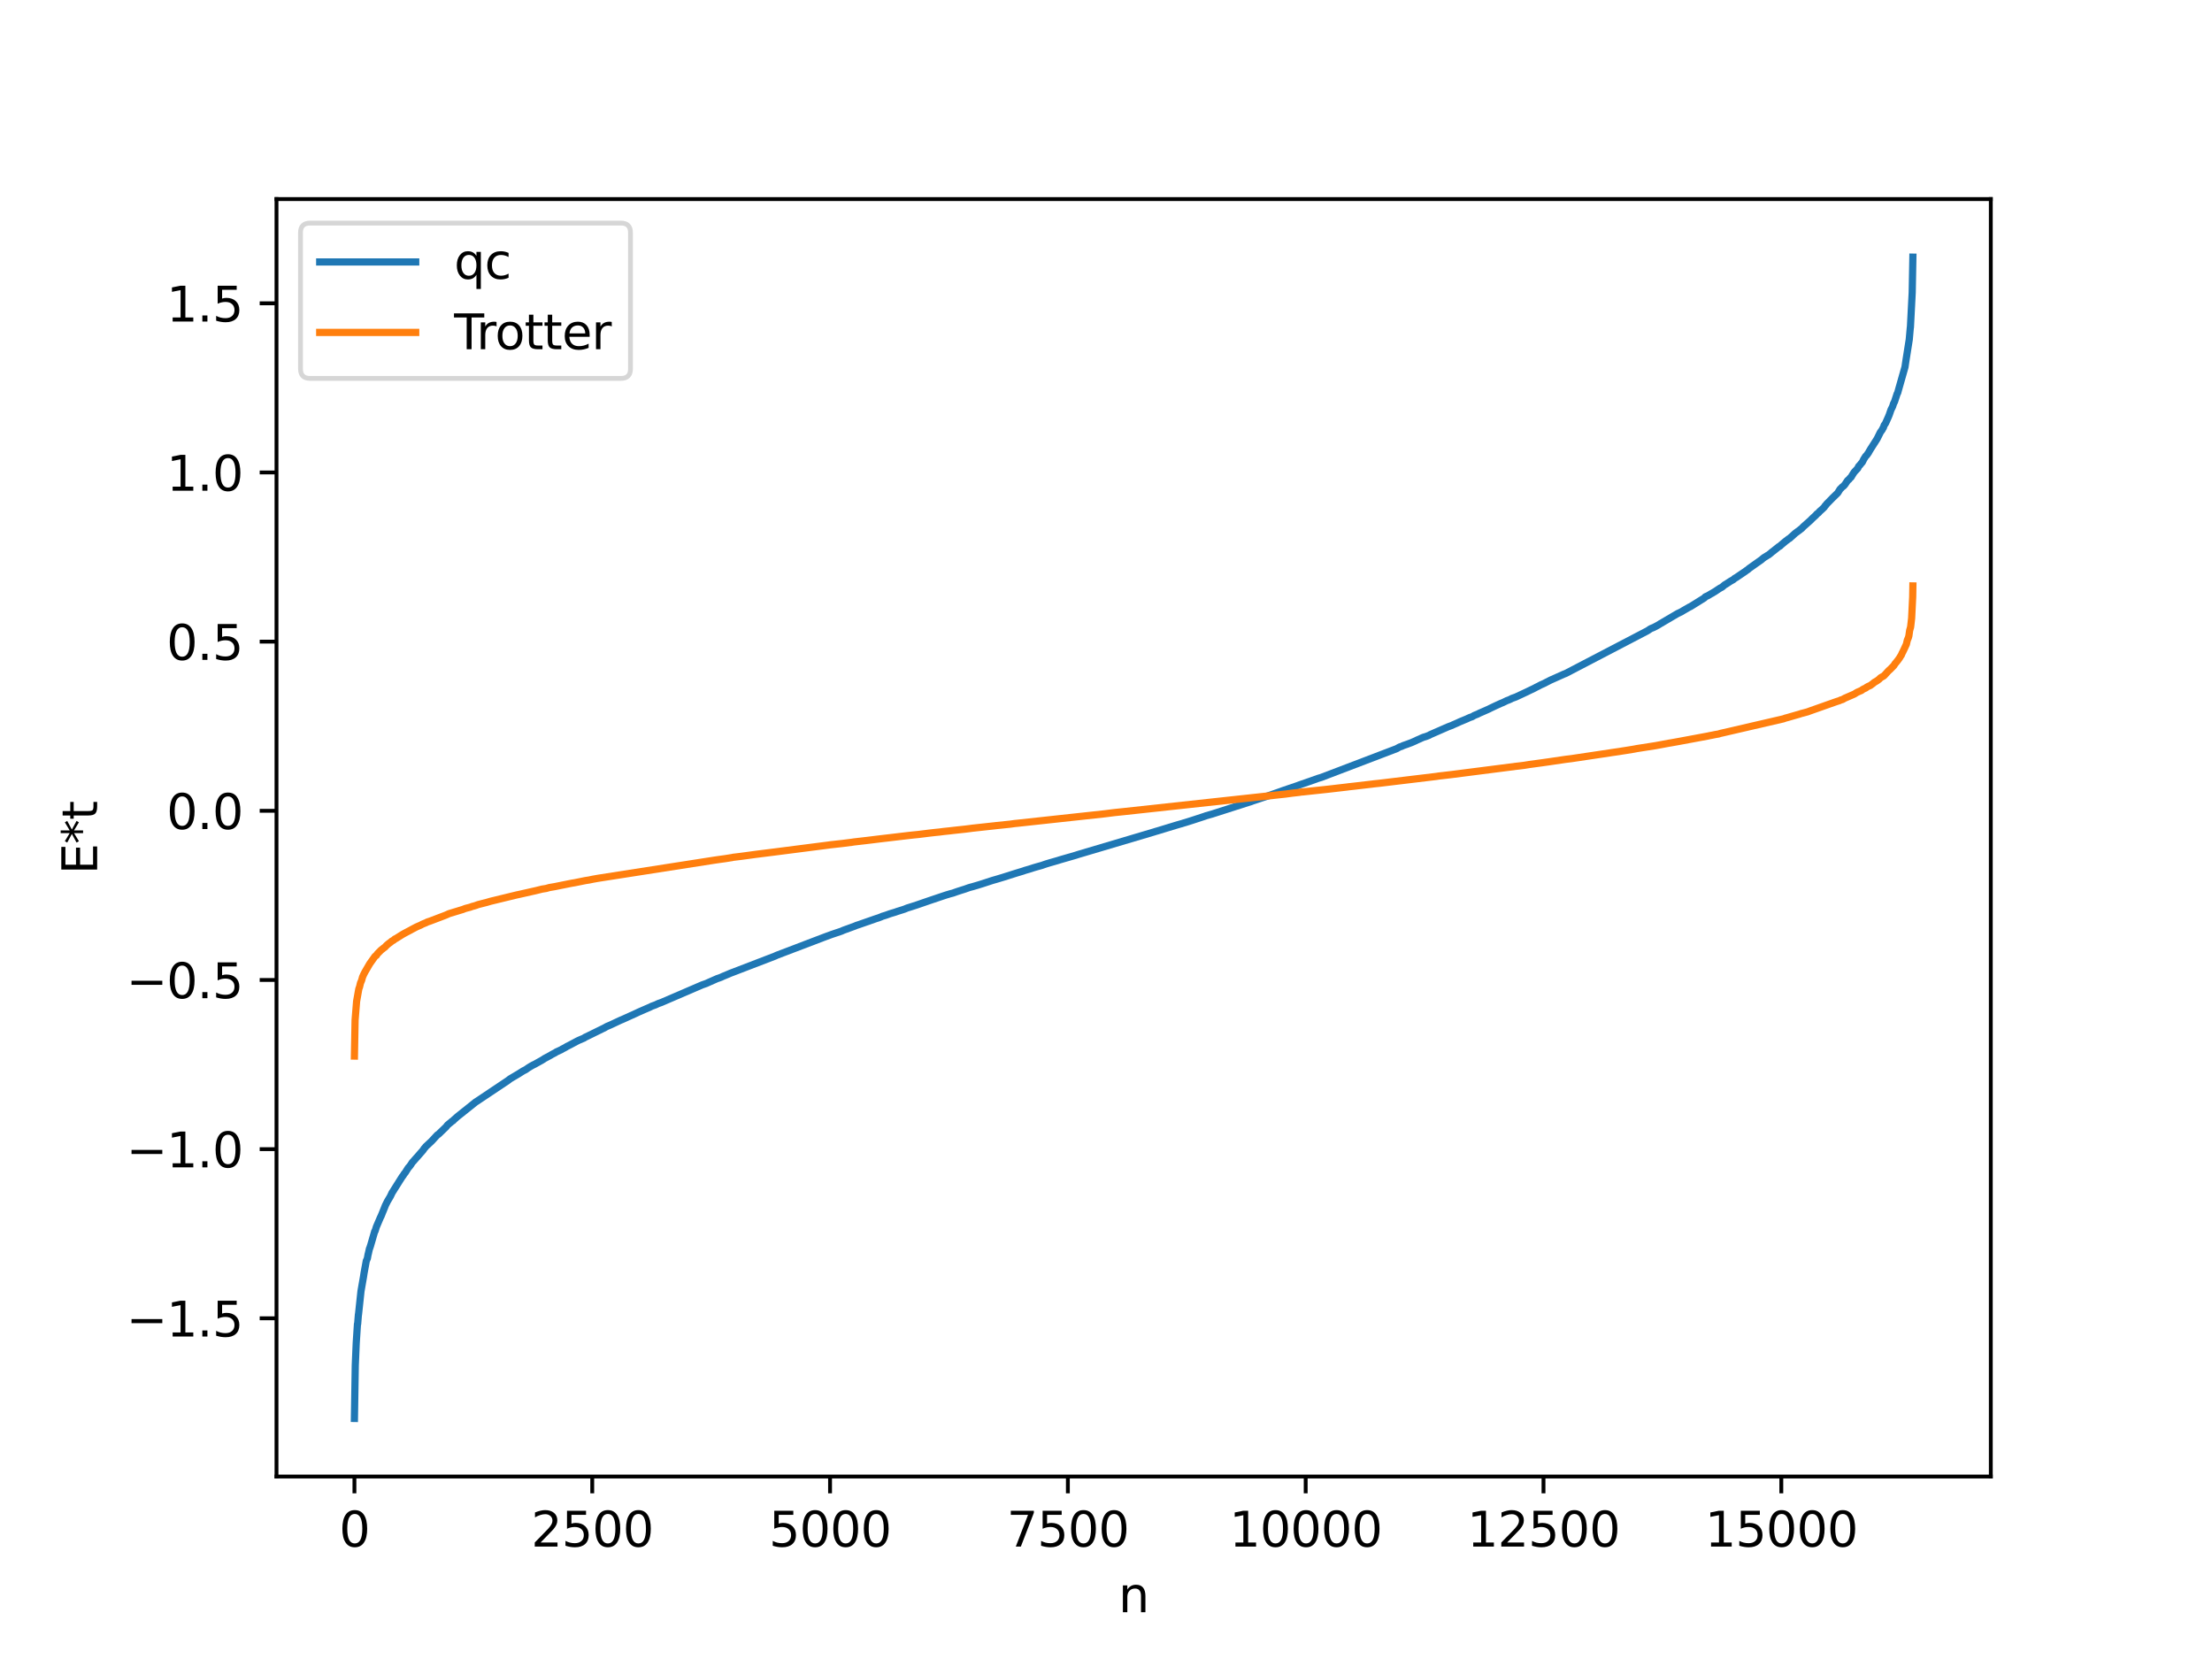 <?xml version="1.0" encoding="utf-8" standalone="no"?>
<!DOCTYPE svg PUBLIC "-//W3C//DTD SVG 1.1//EN"
  "http://www.w3.org/Graphics/SVG/1.1/DTD/svg11.dtd">
<svg xmlns:xlink="http://www.w3.org/1999/xlink" width="460.8pt" height="345.6pt" viewBox="0 0 460.8 345.6" xmlns="http://www.w3.org/2000/svg" version="1.1">
 <defs>
  <style type="text/css">*{stroke-linejoin: round; stroke-linecap: butt}</style>
 </defs>
 <g id="figure_1">
  <g id="patch_1">
   <path d="M 0 345.6 
L 460.8 345.6 
L 460.8 0 
L 0 0 
z
" style="fill: #ffffff"/>
  </g>
  <g id="axes_1">
   <g id="patch_2">
    <path d="M 57.6 307.584 
L 414.72 307.584 
L 414.72 41.472 
L 57.6 41.472 
z
" style="fill: #ffffff"/>
   </g>
   <g id="matplotlib.axis_1">
    <g id="xtick_1">
     <g id="line2d_1">
      <defs>
       <path id="m362b4ef772" d="M 0 0 
L 0 3.5 
" style="stroke: #000000; stroke-width: 0.8"/>
      </defs>
      <g>
       <use xlink:href="#m362b4ef772" x="73.833" y="307.584" style="stroke: #000000; stroke-width: 0.8"/>
      </g>
     </g>
     <g id="text_1">
      <!-- 0 -->
      <g transform="translate(70.651 322.182) scale(0.1 -0.1)">
       <defs>
        <path id="DejaVuSans-30" d="M 2034 4250 
Q 1547 4250 1301 3770 
Q 1056 3291 1056 2328 
Q 1056 1369 1301 889 
Q 1547 409 2034 409 
Q 2525 409 2770 889 
Q 3016 1369 3016 2328 
Q 3016 3291 2770 3770 
Q 2525 4250 2034 4250 
z
M 2034 4750 
Q 2819 4750 3233 4129 
Q 3647 3509 3647 2328 
Q 3647 1150 3233 529 
Q 2819 -91 2034 -91 
Q 1250 -91 836 529 
Q 422 1150 422 2328 
Q 422 3509 836 4129 
Q 1250 4750 2034 4750 
z
" transform="scale(0.016)"/>
       </defs>
       <use xlink:href="#DejaVuSans-30"/>
      </g>
     </g>
    </g>
    <g id="xtick_2">
     <g id="line2d_2">
      <g>
       <use xlink:href="#m362b4ef772" x="123.374" y="307.584" style="stroke: #000000; stroke-width: 0.8"/>
      </g>
     </g>
     <g id="text_2">
      <!-- 2500 -->
      <g transform="translate(110.649 322.182) scale(0.1 -0.1)">
       <defs>
        <path id="DejaVuSans-32" d="M 1228 531 
L 3431 531 
L 3431 0 
L 469 0 
L 469 531 
Q 828 903 1448 1529 
Q 2069 2156 2228 2338 
Q 2531 2678 2651 2914 
Q 2772 3150 2772 3378 
Q 2772 3750 2511 3984 
Q 2250 4219 1831 4219 
Q 1534 4219 1204 4116 
Q 875 4013 500 3803 
L 500 4441 
Q 881 4594 1212 4672 
Q 1544 4750 1819 4750 
Q 2544 4750 2975 4387 
Q 3406 4025 3406 3419 
Q 3406 3131 3298 2873 
Q 3191 2616 2906 2266 
Q 2828 2175 2409 1742 
Q 1991 1309 1228 531 
z
" transform="scale(0.016)"/>
        <path id="DejaVuSans-35" d="M 691 4666 
L 3169 4666 
L 3169 4134 
L 1269 4134 
L 1269 2991 
Q 1406 3038 1543 3061 
Q 1681 3084 1819 3084 
Q 2600 3084 3056 2656 
Q 3513 2228 3513 1497 
Q 3513 744 3044 326 
Q 2575 -91 1722 -91 
Q 1428 -91 1123 -41 
Q 819 9 494 109 
L 494 744 
Q 775 591 1075 516 
Q 1375 441 1709 441 
Q 2250 441 2565 725 
Q 2881 1009 2881 1497 
Q 2881 1984 2565 2268 
Q 2250 2553 1709 2553 
Q 1456 2553 1204 2497 
Q 953 2441 691 2322 
L 691 4666 
z
" transform="scale(0.016)"/>
       </defs>
       <use xlink:href="#DejaVuSans-32"/>
       <use xlink:href="#DejaVuSans-35" x="63.623"/>
       <use xlink:href="#DejaVuSans-30" x="127.246"/>
       <use xlink:href="#DejaVuSans-30" x="190.869"/>
      </g>
     </g>
    </g>
    <g id="xtick_3">
     <g id="line2d_3">
      <g>
       <use xlink:href="#m362b4ef772" x="172.915" y="307.584" style="stroke: #000000; stroke-width: 0.8"/>
      </g>
     </g>
     <g id="text_3">
      <!-- 5000 -->
      <g transform="translate(160.19 322.182) scale(0.1 -0.1)">
       <use xlink:href="#DejaVuSans-35"/>
       <use xlink:href="#DejaVuSans-30" x="63.623"/>
       <use xlink:href="#DejaVuSans-30" x="127.246"/>
       <use xlink:href="#DejaVuSans-30" x="190.869"/>
      </g>
     </g>
    </g>
    <g id="xtick_4">
     <g id="line2d_4">
      <g>
       <use xlink:href="#m362b4ef772" x="222.457" y="307.584" style="stroke: #000000; stroke-width: 0.8"/>
      </g>
     </g>
     <g id="text_4">
      <!-- 7500 -->
      <g transform="translate(209.732 322.182) scale(0.1 -0.1)">
       <defs>
        <path id="DejaVuSans-37" d="M 525 4666 
L 3525 4666 
L 3525 4397 
L 1831 0 
L 1172 0 
L 2766 4134 
L 525 4134 
L 525 4666 
z
" transform="scale(0.016)"/>
       </defs>
       <use xlink:href="#DejaVuSans-37"/>
       <use xlink:href="#DejaVuSans-35" x="63.623"/>
       <use xlink:href="#DejaVuSans-30" x="127.246"/>
       <use xlink:href="#DejaVuSans-30" x="190.869"/>
      </g>
     </g>
    </g>
    <g id="xtick_5">
     <g id="line2d_5">
      <g>
       <use xlink:href="#m362b4ef772" x="271.998" y="307.584" style="stroke: #000000; stroke-width: 0.8"/>
      </g>
     </g>
     <g id="text_5">
      <!-- 10000 -->
      <g transform="translate(256.092 322.182) scale(0.1 -0.1)">
       <defs>
        <path id="DejaVuSans-31" d="M 794 531 
L 1825 531 
L 1825 4091 
L 703 3866 
L 703 4441 
L 1819 4666 
L 2450 4666 
L 2450 531 
L 3481 531 
L 3481 0 
L 794 0 
L 794 531 
z
" transform="scale(0.016)"/>
       </defs>
       <use xlink:href="#DejaVuSans-31"/>
       <use xlink:href="#DejaVuSans-30" x="63.623"/>
       <use xlink:href="#DejaVuSans-30" x="127.246"/>
       <use xlink:href="#DejaVuSans-30" x="190.869"/>
       <use xlink:href="#DejaVuSans-30" x="254.492"/>
      </g>
     </g>
    </g>
    <g id="xtick_6">
     <g id="line2d_6">
      <g>
       <use xlink:href="#m362b4ef772" x="321.54" y="307.584" style="stroke: #000000; stroke-width: 0.8"/>
      </g>
     </g>
     <g id="text_6">
      <!-- 12500 -->
      <g transform="translate(305.633 322.182) scale(0.1 -0.1)">
       <use xlink:href="#DejaVuSans-31"/>
       <use xlink:href="#DejaVuSans-32" x="63.623"/>
       <use xlink:href="#DejaVuSans-35" x="127.246"/>
       <use xlink:href="#DejaVuSans-30" x="190.869"/>
       <use xlink:href="#DejaVuSans-30" x="254.492"/>
      </g>
     </g>
    </g>
    <g id="xtick_7">
     <g id="line2d_7">
      <g>
       <use xlink:href="#m362b4ef772" x="371.081" y="307.584" style="stroke: #000000; stroke-width: 0.8"/>
      </g>
     </g>
     <g id="text_7">
      <!-- 15000 -->
      <g transform="translate(355.175 322.182) scale(0.1 -0.1)">
       <use xlink:href="#DejaVuSans-31"/>
       <use xlink:href="#DejaVuSans-35" x="63.623"/>
       <use xlink:href="#DejaVuSans-30" x="127.246"/>
       <use xlink:href="#DejaVuSans-30" x="190.869"/>
       <use xlink:href="#DejaVuSans-30" x="254.492"/>
      </g>
     </g>
    </g>
    <g id="text_8">
     <!-- n -->
     <g transform="translate(232.991 335.861) scale(0.1 -0.1)">
      <defs>
       <path id="DejaVuSans-6e" d="M 3513 2113 
L 3513 0 
L 2938 0 
L 2938 2094 
Q 2938 2591 2744 2837 
Q 2550 3084 2163 3084 
Q 1697 3084 1428 2787 
Q 1159 2491 1159 1978 
L 1159 0 
L 581 0 
L 581 3500 
L 1159 3500 
L 1159 2956 
Q 1366 3272 1645 3428 
Q 1925 3584 2291 3584 
Q 2894 3584 3203 3211 
Q 3513 2838 3513 2113 
z
" transform="scale(0.016)"/>
      </defs>
      <use xlink:href="#DejaVuSans-6e"/>
     </g>
    </g>
   </g>
   <g id="matplotlib.axis_2">
    <g id="ytick_1">
     <g id="line2d_8">
      <defs>
       <path id="m60cc2137d9" d="M 0 0 
L -3.5 0 
" style="stroke: #000000; stroke-width: 0.8"/>
      </defs>
      <g>
       <use xlink:href="#m60cc2137d9" x="57.6" y="274.624" style="stroke: #000000; stroke-width: 0.8"/>
      </g>
     </g>
     <g id="text_9">
      <!-- −1.5 -->
      <g transform="translate(26.317 278.423) scale(0.1 -0.1)">
       <defs>
        <path id="DejaVuSans-2212" d="M 678 2272 
L 4684 2272 
L 4684 1741 
L 678 1741 
L 678 2272 
z
" transform="scale(0.016)"/>
        <path id="DejaVuSans-2e" d="M 684 794 
L 1344 794 
L 1344 0 
L 684 0 
L 684 794 
z
" transform="scale(0.016)"/>
       </defs>
       <use xlink:href="#DejaVuSans-2212"/>
       <use xlink:href="#DejaVuSans-31" x="83.789"/>
       <use xlink:href="#DejaVuSans-2e" x="147.412"/>
       <use xlink:href="#DejaVuSans-35" x="179.199"/>
      </g>
     </g>
    </g>
    <g id="ytick_2">
     <g id="line2d_9">
      <g>
       <use xlink:href="#m60cc2137d9" x="57.6" y="239.384" style="stroke: #000000; stroke-width: 0.8"/>
      </g>
     </g>
     <g id="text_10">
      <!-- −1.0 -->
      <g transform="translate(26.317 243.183) scale(0.1 -0.1)">
       <use xlink:href="#DejaVuSans-2212"/>
       <use xlink:href="#DejaVuSans-31" x="83.789"/>
       <use xlink:href="#DejaVuSans-2e" x="147.412"/>
       <use xlink:href="#DejaVuSans-30" x="179.199"/>
      </g>
     </g>
    </g>
    <g id="ytick_3">
     <g id="line2d_10">
      <g>
       <use xlink:href="#m60cc2137d9" x="57.6" y="204.144" style="stroke: #000000; stroke-width: 0.8"/>
      </g>
     </g>
     <g id="text_11">
      <!-- −0.5 -->
      <g transform="translate(26.317 207.944) scale(0.1 -0.1)">
       <use xlink:href="#DejaVuSans-2212"/>
       <use xlink:href="#DejaVuSans-30" x="83.789"/>
       <use xlink:href="#DejaVuSans-2e" x="147.412"/>
       <use xlink:href="#DejaVuSans-35" x="179.199"/>
      </g>
     </g>
    </g>
    <g id="ytick_4">
     <g id="line2d_11">
      <g>
       <use xlink:href="#m60cc2137d9" x="57.6" y="168.905" style="stroke: #000000; stroke-width: 0.8"/>
      </g>
     </g>
     <g id="text_12">
      <!-- 0.0 -->
      <g transform="translate(34.697 172.704) scale(0.1 -0.1)">
       <use xlink:href="#DejaVuSans-30"/>
       <use xlink:href="#DejaVuSans-2e" x="63.623"/>
       <use xlink:href="#DejaVuSans-30" x="95.41"/>
      </g>
     </g>
    </g>
    <g id="ytick_5">
     <g id="line2d_12">
      <g>
       <use xlink:href="#m60cc2137d9" x="57.6" y="133.665" style="stroke: #000000; stroke-width: 0.8"/>
      </g>
     </g>
     <g id="text_13">
      <!-- 0.5 -->
      <g transform="translate(34.697 137.464) scale(0.1 -0.1)">
       <use xlink:href="#DejaVuSans-30"/>
       <use xlink:href="#DejaVuSans-2e" x="63.623"/>
       <use xlink:href="#DejaVuSans-35" x="95.41"/>
      </g>
     </g>
    </g>
    <g id="ytick_6">
     <g id="line2d_13">
      <g>
       <use xlink:href="#m60cc2137d9" x="57.6" y="98.425" style="stroke: #000000; stroke-width: 0.8"/>
      </g>
     </g>
     <g id="text_14">
      <!-- 1.0 -->
      <g transform="translate(34.697 102.224) scale(0.1 -0.1)">
       <use xlink:href="#DejaVuSans-31"/>
       <use xlink:href="#DejaVuSans-2e" x="63.623"/>
       <use xlink:href="#DejaVuSans-30" x="95.41"/>
      </g>
     </g>
    </g>
    <g id="ytick_7">
     <g id="line2d_14">
      <g>
       <use xlink:href="#m60cc2137d9" x="57.6" y="63.185" style="stroke: #000000; stroke-width: 0.8"/>
      </g>
     </g>
     <g id="text_15">
      <!-- 1.5 -->
      <g transform="translate(34.697 66.985) scale(0.1 -0.1)">
       <use xlink:href="#DejaVuSans-31"/>
       <use xlink:href="#DejaVuSans-2e" x="63.623"/>
       <use xlink:href="#DejaVuSans-35" x="95.41"/>
      </g>
     </g>
    </g>
    <g id="text_16">
     <!-- E*t -->
     <g transform="translate(20.238 182.148) rotate(-90) scale(0.1 -0.1)">
      <defs>
       <path id="DejaVuSans-45" d="M 628 4666 
L 3578 4666 
L 3578 4134 
L 1259 4134 
L 1259 2753 
L 3481 2753 
L 3481 2222 
L 1259 2222 
L 1259 531 
L 3634 531 
L 3634 0 
L 628 0 
L 628 4666 
z
" transform="scale(0.016)"/>
       <path id="DejaVuSans-2a" d="M 3009 3897 
L 1888 3291 
L 3009 2681 
L 2828 2375 
L 1778 3009 
L 1778 1831 
L 1422 1831 
L 1422 3009 
L 372 2375 
L 191 2681 
L 1313 3291 
L 191 3897 
L 372 4206 
L 1422 3572 
L 1422 4750 
L 1778 4750 
L 1778 3572 
L 2828 4206 
L 3009 3897 
z
" transform="scale(0.016)"/>
       <path id="DejaVuSans-74" d="M 1172 4494 
L 1172 3500 
L 2356 3500 
L 2356 3053 
L 1172 3053 
L 1172 1153 
Q 1172 725 1289 603 
Q 1406 481 1766 481 
L 2356 481 
L 2356 0 
L 1766 0 
Q 1100 0 847 248 
Q 594 497 594 1153 
L 594 3053 
L 172 3053 
L 172 3500 
L 594 3500 
L 594 4494 
L 1172 4494 
z
" transform="scale(0.016)"/>
      </defs>
      <use xlink:href="#DejaVuSans-45"/>
      <use xlink:href="#DejaVuSans-2a" x="63.184"/>
      <use xlink:href="#DejaVuSans-74" x="113.184"/>
     </g>
    </g>
   </g>
   <g id="line2d_15">
    <path d="M 73.833 295.488 
L 74.011 284.428 
L 74.209 279.773 
L 74.467 275.813 
L 74.506 275.806 
L 74.665 273.826 
L 74.685 273.807 
L 75.2 268.973 
L 75.24 268.748 
L 75.735 265.895 
L 75.834 265.235 
L 76.31 262.637 
L 76.369 262.525 
L 76.528 262.153 
L 76.686 261.279 
L 76.706 261.267 
L 76.964 260.104 
L 77.003 260.064 
L 77.202 259.465 
L 78.054 256.527 
L 78.133 256.465 
L 78.41 255.569 
L 79.282 253.528 
L 79.342 253.452 
L 80.194 251.348 
L 80.253 251.178 
L 80.63 250.416 
L 80.689 250.292 
L 81.323 249.22 
L 81.66 248.502 
L 83.8 245.105 
L 83.9 244.995 
L 84.038 244.8 
L 84.217 244.498 
L 84.395 244.313 
L 85.009 243.336 
L 85.108 243.215 
L 85.386 242.899 
L 85.584 242.619 
L 85.901 242.13 
L 86.079 241.95 
L 86.713 241.221 
L 86.852 241.077 
L 88.16 239.577 
L 88.378 239.216 
L 88.477 239.146 
L 88.695 238.858 
L 89.884 237.748 
L 91.113 236.416 
L 91.331 236.293 
L 92.738 234.935 
L 92.936 234.747 
L 93.193 234.399 
L 93.451 234.184 
L 93.649 234.015 
L 93.907 233.813 
L 94.125 233.612 
L 94.382 233.46 
L 94.521 233.296 
L 95.254 232.642 
L 98.821 229.797 
L 99.079 229.582 
L 99.277 229.462 
L 105.698 225.169 
L 106.054 224.911 
L 106.233 224.761 
L 107.719 223.882 
L 108.036 223.694 
L 108.987 223.092 
L 109.503 222.832 
L 110.137 222.393 
L 110.355 222.267 
L 110.573 222.126 
L 110.771 222.022 
L 111.048 221.861 
L 111.365 221.716 
L 112.891 220.863 
L 113.03 220.774 
L 113.188 220.684 
L 113.446 220.501 
L 113.723 220.356 
L 114.734 219.813 
L 114.952 219.669 
L 115.685 219.29 
L 115.883 219.145 
L 116.3 218.96 
L 116.954 218.652 
L 117.132 218.531 
L 117.548 218.32 
L 117.845 218.159 
L 118.024 218.034 
L 118.796 217.646 
L 120.243 216.873 
L 120.62 216.69 
L 121.69 216.238 
L 121.828 216.119 
L 122.641 215.726 
L 126.03 214.062 
L 126.168 213.971 
L 126.485 213.801 
L 126.822 213.666 
L 127.139 213.531 
L 127.813 213.218 
L 128.328 212.973 
L 128.487 212.899 
L 129.279 212.528 
L 129.616 212.394 
L 132.708 210.994 
L 132.965 210.865 
L 134.253 210.301 
L 135.502 209.759 
L 135.759 209.62 
L 136.057 209.512 
L 136.572 209.324 
L 136.849 209.192 
L 137.166 209.042 
L 137.424 208.96 
L 137.761 208.838 
L 146.262 205.176 
L 147.134 204.873 
L 147.471 204.717 
L 149.413 203.858 
L 149.75 203.752 
L 150.265 203.556 
L 150.602 203.392 
L 151.712 202.934 
L 152.108 202.76 
L 152.564 202.587 
L 161.382 199.199 
L 161.58 199.115 
L 161.759 199.021 
L 171.449 195.329 
L 172.024 195.113 
L 173.252 194.662 
L 175.234 193.997 
L 175.749 193.772 
L 178.206 192.875 
L 178.365 192.795 
L 178.92 192.616 
L 182.527 191.357 
L 183.022 191.204 
L 183.22 191.124 
L 183.557 190.999 
L 183.755 190.897 
L 184.052 190.806 
L 184.548 190.655 
L 185.42 190.341 
L 186.529 190.009 
L 186.886 189.878 
L 188.075 189.505 
L 188.432 189.386 
L 188.709 189.272 
L 188.987 189.154 
L 189.363 189.041 
L 189.978 188.847 
L 191.008 188.514 
L 193.604 187.617 
L 196.418 186.671 
L 197.151 186.428 
L 197.627 186.289 
L 197.845 186.217 
L 198.499 186.048 
L 199.41 185.726 
L 200.342 185.425 
L 200.996 185.221 
L 201.848 184.918 
L 202.284 184.792 
L 202.541 184.73 
L 203.175 184.542 
L 203.651 184.402 
L 204.563 184.122 
L 206.742 183.412 
L 207.674 183.144 
L 208.962 182.756 
L 211.716 181.886 
L 213.143 181.454 
L 213.52 181.317 
L 214.451 181.048 
L 215.363 180.754 
L 216.076 180.546 
L 216.512 180.426 
L 217.047 180.276 
L 217.463 180.128 
L 217.919 179.973 
L 218.553 179.78 
L 220.416 179.244 
L 220.832 179.11 
L 224.062 178.178 
L 224.597 178.003 
L 240.391 173.315 
L 240.728 173.205 
L 241.144 173.089 
L 245.167 171.863 
L 245.84 171.669 
L 246.157 171.586 
L 246.593 171.442 
L 246.891 171.36 
L 247.862 171.056 
L 248.734 170.775 
L 251.032 170.02 
L 251.25 169.934 
L 252.558 169.566 
L 252.855 169.468 
L 260.049 167.163 
L 260.584 167.002 
L 260.941 166.857 
L 262.367 166.393 
L 262.645 166.297 
L 263.338 166.07 
L 264.329 165.735 
L 266.033 165.134 
L 266.866 164.844 
L 267.143 164.735 
L 270.353 163.642 
L 270.69 163.512 
L 272.533 162.872 
L 272.731 162.808 
L 274.555 162.156 
L 275.228 161.955 
L 290.982 155.947 
L 291.141 155.85 
L 291.577 155.61 
L 292.033 155.464 
L 292.271 155.337 
L 293.162 155.024 
L 293.44 154.918 
L 294.034 154.701 
L 294.985 154.28 
L 295.124 154.198 
L 295.818 153.903 
L 295.996 153.811 
L 296.511 153.589 
L 297.046 153.432 
L 297.403 153.298 
L 297.74 153.159 
L 297.918 153.046 
L 301.604 151.432 
L 301.783 151.361 
L 302.476 151.105 
L 302.694 150.995 
L 303.625 150.589 
L 304.121 150.355 
L 305.528 149.774 
L 305.825 149.633 
L 306.202 149.46 
L 306.598 149.332 
L 306.776 149.249 
L 307.074 149.065 
L 307.331 148.953 
L 307.807 148.766 
L 308.243 148.542 
L 308.54 148.419 
L 310.185 147.693 
L 310.423 147.565 
L 311.453 147.075 
L 311.592 147.012 
L 312.642 146.531 
L 313.078 146.357 
L 313.276 146.263 
L 313.91 145.951 
L 314.247 145.835 
L 314.762 145.607 
L 314.921 145.507 
L 315.793 145.192 
L 316.05 145.069 
L 318.191 144.07 
L 318.428 143.949 
L 319.479 143.449 
L 319.776 143.296 
L 320.053 143.143 
L 320.37 142.995 
L 321.024 142.647 
L 321.302 142.532 
L 321.738 142.334 
L 322.055 142.163 
L 322.986 141.687 
L 323.264 141.562 
L 325.78 140.438 
L 326.157 140.296 
L 343.179 131.416 
L 343.397 131.28 
L 343.774 131.021 
L 343.992 130.91 
L 344.507 130.701 
L 345.319 130.272 
L 345.755 130.008 
L 345.934 129.882 
L 346.172 129.774 
L 346.35 129.653 
L 349.501 127.799 
L 349.739 127.696 
L 350.313 127.413 
L 350.65 127.2 
L 351.899 126.481 
L 352.196 126.344 
L 355.069 124.553 
L 355.248 124.329 
L 355.822 124.071 
L 356.476 123.674 
L 356.674 123.582 
L 356.833 123.473 
L 357.289 123.204 
L 357.962 122.752 
L 358.161 122.628 
L 358.339 122.504 
L 358.537 122.413 
L 358.775 122.273 
L 359.29 121.829 
L 359.508 121.716 
L 360.439 121.109 
L 360.578 121.023 
L 360.955 120.817 
L 361.113 120.72 
L 361.351 120.499 
L 361.708 120.295 
L 363.59 119.02 
L 363.828 118.835 
L 364.125 118.645 
L 364.383 118.408 
L 366.959 116.587 
L 367.177 116.391 
L 367.474 116.156 
L 367.93 115.884 
L 368.188 115.712 
L 368.445 115.574 
L 368.941 115.179 
L 369.06 115.054 
L 369.337 114.856 
L 370.387 114.018 
L 370.526 113.897 
L 370.804 113.765 
L 370.962 113.589 
L 372.012 112.71 
L 372.29 112.514 
L 372.547 112.3 
L 372.805 112.155 
L 373.102 111.882 
L 373.36 111.659 
L 373.954 111.112 
L 374.925 110.394 
L 375.143 110.211 
L 375.302 110.104 
L 375.659 109.727 
L 377.204 108.354 
L 377.363 108.177 
L 377.62 107.93 
L 377.819 107.743 
L 377.997 107.587 
L 378.274 107.329 
L 378.473 107.083 
L 378.869 106.791 
L 379.027 106.576 
L 379.582 106.081 
L 379.88 105.8 
L 380.058 105.612 
L 380.216 105.343 
L 380.335 105.251 
L 380.573 104.935 
L 380.771 104.745 
L 381.742 103.748 
L 382.693 102.826 
L 382.832 102.685 
L 383.328 101.889 
L 383.486 101.754 
L 383.744 101.476 
L 384.061 101.236 
L 384.338 100.922 
L 384.398 100.83 
L 384.913 100.064 
L 385.151 99.907 
L 385.369 99.612 
L 385.607 99.416 
L 385.884 98.94 
L 386.023 98.725 
L 386.241 98.388 
L 386.34 98.27 
L 386.538 98.059 
L 387.013 97.555 
L 387.172 97.177 
L 387.509 96.813 
L 387.747 96.505 
L 387.945 96.296 
L 388.282 95.615 
L 388.381 95.477 
L 388.638 95.055 
L 388.817 94.886 
L 388.995 94.663 
L 389.055 94.557 
L 389.253 94.289 
L 389.372 94.051 
L 389.709 93.494 
L 390.937 91.57 
L 391.096 91.297 
L 391.71 90.055 
L 392.106 89.503 
L 392.265 89.155 
L 392.344 89.08 
L 392.503 88.586 
L 392.681 88.347 
L 392.82 88.113 
L 393.414 86.789 
L 393.454 86.664 
L 393.533 86.502 
L 393.929 85.359 
L 394.266 84.675 
L 394.465 84.059 
L 394.663 83.684 
L 395.218 81.993 
L 395.317 81.862 
L 395.475 81.27 
L 396.842 76.463 
L 397.041 75.114 
L 397.675 71.089 
L 397.734 70.721 
L 397.952 68.259 
L 397.972 68.234 
L 398.349 60.929 
L 398.487 53.568 
L 398.487 53.568 
" clip-path="url(#p0d30893871)" style="fill: none; stroke: #1f77b4; stroke-width: 1.5; stroke-linecap: square"/>
   </g>
   <g id="line2d_16">
    <path d="M 73.833 220.002 
L 73.971 212.516 
L 74.289 208.58 
L 74.744 206.034 
L 74.784 205.914 
L 74.903 205.596 
L 75.101 204.763 
L 75.141 204.681 
L 75.339 204.209 
L 75.517 203.557 
L 75.775 202.971 
L 75.933 202.667 
L 75.973 202.577 
L 77.023 200.769 
L 78.133 199.208 
L 78.41 199.033 
L 78.549 198.782 
L 78.767 198.542 
L 79.362 197.945 
L 79.996 197.44 
L 80.174 197.322 
L 80.412 197.062 
L 80.61 196.867 
L 80.947 196.585 
L 81.383 196.267 
L 81.601 196.066 
L 82.037 195.83 
L 82.215 195.63 
L 82.473 195.521 
L 83.86 194.65 
L 84.137 194.496 
L 84.613 194.239 
L 85.366 193.841 
L 85.564 193.742 
L 85.723 193.641 
L 86.694 193.132 
L 86.912 193.03 
L 87.566 192.75 
L 87.764 192.654 
L 87.942 192.544 
L 88.338 192.381 
L 88.794 192.197 
L 88.953 192.097 
L 89.329 191.967 
L 89.508 191.914 
L 92.738 190.687 
L 93.134 190.517 
L 93.53 190.334 
L 96.443 189.448 
L 96.76 189.316 
L 97.058 189.217 
L 97.712 189.05 
L 97.969 188.979 
L 98.385 188.823 
L 98.782 188.725 
L 99.158 188.609 
L 99.574 188.45 
L 101.417 187.977 
L 102.21 187.746 
L 103.023 187.55 
L 107.62 186.434 
L 108.214 186.307 
L 111.742 185.512 
L 112.277 185.378 
L 112.931 185.216 
L 113.763 185.085 
L 114.437 184.894 
L 115.566 184.701 
L 116.181 184.576 
L 118.658 184.078 
L 119.213 183.97 
L 119.708 183.892 
L 121.947 183.441 
L 122.7 183.324 
L 123.493 183.159 
L 124.583 182.965 
L 148.858 179.182 
L 149.869 179.036 
L 150.998 178.883 
L 152.524 178.643 
L 152.722 178.592 
L 154.149 178.421 
L 154.962 178.314 
L 157.459 177.974 
L 158.37 177.86 
L 161.402 177.48 
L 172.519 176.052 
L 172.935 175.992 
L 174.124 175.862 
L 174.441 175.825 
L 175.472 175.713 
L 177.453 175.462 
L 177.889 175.394 
L 178.979 175.269 
L 180.565 175.086 
L 180.882 175.047 
L 183.022 174.785 
L 184.369 174.624 
L 184.667 174.592 
L 186.351 174.392 
L 187.441 174.263 
L 189.304 174.044 
L 190.196 173.947 
L 191.305 173.836 
L 192.732 173.661 
L 193.505 173.563 
L 194.813 173.414 
L 195.665 173.331 
L 196.596 173.211 
L 197.964 173.068 
L 198.38 173.015 
L 199.826 172.857 
L 201.095 172.721 
L 202.224 172.58 
L 202.462 172.544 
L 207.198 172.029 
L 207.535 171.987 
L 210.468 171.683 
L 211.36 171.559 
L 212.132 171.482 
L 230.165 169.525 
L 231.89 169.308 
L 232.266 169.263 
L 233.97 169.088 
L 266.093 165.601 
L 267.777 165.421 
L 269.224 165.224 
L 270.651 165.065 
L 271.047 164.996 
L 271.463 164.966 
L 272.593 164.843 
L 275.466 164.535 
L 276.675 164.406 
L 280.658 163.944 
L 280.856 163.912 
L 282.045 163.782 
L 285.81 163.342 
L 286.266 163.284 
L 287.455 163.159 
L 299.246 161.74 
L 299.682 161.667 
L 300.554 161.569 
L 302.417 161.351 
L 314.406 159.818 
L 315.317 159.709 
L 315.515 159.671 
L 316.605 159.547 
L 317.517 159.432 
L 318.607 159.256 
L 321.341 158.885 
L 322.075 158.78 
L 322.491 158.723 
L 325.503 158.28 
L 326.177 158.182 
L 327.346 158.04 
L 328.099 157.926 
L 335.411 156.834 
L 335.708 156.784 
L 337.314 156.554 
L 337.987 156.444 
L 338.602 156.35 
L 340.385 156.06 
L 340.98 155.943 
L 344.864 155.337 
L 345.874 155.153 
L 347.697 154.813 
L 348.034 154.762 
L 349.739 154.456 
L 355.862 153.316 
L 356.04 153.27 
L 356.674 153.152 
L 357.308 153.022 
L 358.002 152.906 
L 358.418 152.775 
L 358.755 152.702 
L 371.537 149.744 
L 371.913 149.603 
L 372.468 149.456 
L 373.003 149.298 
L 374.985 148.729 
L 375.183 148.649 
L 375.639 148.538 
L 376.174 148.393 
L 376.57 148.284 
L 377.046 148.106 
L 382.198 146.285 
L 382.594 146.147 
L 383.229 145.947 
L 383.407 145.841 
L 383.843 145.717 
L 384.279 145.46 
L 386.3 144.583 
L 386.558 144.415 
L 386.796 144.267 
L 387.033 144.151 
L 387.826 143.81 
L 387.985 143.656 
L 388.222 143.529 
L 388.42 143.431 
L 388.678 143.324 
L 388.856 143.165 
L 389.154 143.002 
L 389.629 142.789 
L 390.283 142.303 
L 390.362 142.218 
L 390.521 142.105 
L 390.739 141.985 
L 391.056 141.79 
L 391.512 141.451 
L 391.611 141.319 
L 391.849 141.132 
L 392.423 140.808 
L 392.582 140.652 
L 392.978 140.219 
L 393.355 139.803 
L 393.533 139.626 
L 393.692 139.501 
L 394.524 138.655 
L 394.782 138.244 
L 394.9 138.118 
L 395.178 137.774 
L 395.436 137.442 
L 395.693 137.083 
L 395.832 136.846 
L 396.05 136.496 
L 396.07 136.495 
L 396.248 136.057 
L 396.367 135.849 
L 396.684 135.182 
L 397.14 134.193 
L 397.318 133.399 
L 397.556 132.814 
L 397.655 132.458 
L 397.814 131.34 
L 398.012 130.64 
L 398.051 130.323 
L 398.23 128.764 
L 398.448 124.321 
L 398.487 122.058 
L 398.487 122.058 
" clip-path="url(#p0d30893871)" style="fill: none; stroke: #ff7f0e; stroke-width: 1.5; stroke-linecap: square"/>
   </g>
   <g id="patch_3">
    <path d="M 57.6 307.584 
L 57.6 41.472 
" style="fill: none; stroke: #000000; stroke-width: 0.8; stroke-linejoin: miter; stroke-linecap: square"/>
   </g>
   <g id="patch_4">
    <path d="M 414.72 307.584 
L 414.72 41.472 
" style="fill: none; stroke: #000000; stroke-width: 0.8; stroke-linejoin: miter; stroke-linecap: square"/>
   </g>
   <g id="patch_5">
    <path d="M 57.6 307.584 
L 414.72 307.584 
" style="fill: none; stroke: #000000; stroke-width: 0.8; stroke-linejoin: miter; stroke-linecap: square"/>
   </g>
   <g id="patch_6">
    <path d="M 57.6 41.472 
L 414.72 41.472 
" style="fill: none; stroke: #000000; stroke-width: 0.8; stroke-linejoin: miter; stroke-linecap: square"/>
   </g>
   <g id="legend_1">
    <g id="patch_7">
     <path d="M 64.6 78.828 
L 129.342 78.828 
Q 131.342 78.828 131.342 76.828 
L 131.342 48.472 
Q 131.342 46.472 129.342 46.472 
L 64.6 46.472 
Q 62.6 46.472 62.6 48.472 
L 62.6 76.828 
Q 62.6 78.828 64.6 78.828 
z
" style="fill: #ffffff; opacity: 0.8; stroke: #cccccc; stroke-linejoin: miter"/>
    </g>
    <g id="line2d_17">
     <path d="M 66.6 54.57 
L 76.6 54.57 
L 86.6 54.57 
" style="fill: none; stroke: #1f77b4; stroke-width: 1.5; stroke-linecap: square"/>
    </g>
    <g id="text_17">
     <!-- qc -->
     <g transform="translate(94.6 58.07) scale(0.1 -0.1)">
      <defs>
       <path id="DejaVuSans-71" d="M 947 1747 
Q 947 1113 1208 752 
Q 1469 391 1925 391 
Q 2381 391 2643 752 
Q 2906 1113 2906 1747 
Q 2906 2381 2643 2742 
Q 2381 3103 1925 3103 
Q 1469 3103 1208 2742 
Q 947 2381 947 1747 
z
M 2906 525 
Q 2725 213 2448 61 
Q 2172 -91 1784 -91 
Q 1150 -91 751 415 
Q 353 922 353 1747 
Q 353 2572 751 3078 
Q 1150 3584 1784 3584 
Q 2172 3584 2448 3432 
Q 2725 3281 2906 2969 
L 2906 3500 
L 3481 3500 
L 3481 -1331 
L 2906 -1331 
L 2906 525 
z
" transform="scale(0.016)"/>
       <path id="DejaVuSans-63" d="M 3122 3366 
L 3122 2828 
Q 2878 2963 2633 3030 
Q 2388 3097 2138 3097 
Q 1578 3097 1268 2742 
Q 959 2388 959 1747 
Q 959 1106 1268 751 
Q 1578 397 2138 397 
Q 2388 397 2633 464 
Q 2878 531 3122 666 
L 3122 134 
Q 2881 22 2623 -34 
Q 2366 -91 2075 -91 
Q 1284 -91 818 406 
Q 353 903 353 1747 
Q 353 2603 823 3093 
Q 1294 3584 2113 3584 
Q 2378 3584 2631 3529 
Q 2884 3475 3122 3366 
z
" transform="scale(0.016)"/>
      </defs>
      <use xlink:href="#DejaVuSans-71"/>
      <use xlink:href="#DejaVuSans-63" x="63.477"/>
     </g>
    </g>
    <g id="line2d_18">
     <path d="M 66.6 69.249 
L 76.6 69.249 
L 86.6 69.249 
" style="fill: none; stroke: #ff7f0e; stroke-width: 1.5; stroke-linecap: square"/>
    </g>
    <g id="text_18">
     <!-- Trotter -->
     <g transform="translate(94.6 72.749) scale(0.1 -0.1)">
      <defs>
       <path id="DejaVuSans-54" d="M -19 4666 
L 3928 4666 
L 3928 4134 
L 2272 4134 
L 2272 0 
L 1638 0 
L 1638 4134 
L -19 4134 
L -19 4666 
z
" transform="scale(0.016)"/>
       <path id="DejaVuSans-72" d="M 2631 2963 
Q 2534 3019 2420 3045 
Q 2306 3072 2169 3072 
Q 1681 3072 1420 2755 
Q 1159 2438 1159 1844 
L 1159 0 
L 581 0 
L 581 3500 
L 1159 3500 
L 1159 2956 
Q 1341 3275 1631 3429 
Q 1922 3584 2338 3584 
Q 2397 3584 2469 3576 
Q 2541 3569 2628 3553 
L 2631 2963 
z
" transform="scale(0.016)"/>
       <path id="DejaVuSans-6f" d="M 1959 3097 
Q 1497 3097 1228 2736 
Q 959 2375 959 1747 
Q 959 1119 1226 758 
Q 1494 397 1959 397 
Q 2419 397 2687 759 
Q 2956 1122 2956 1747 
Q 2956 2369 2687 2733 
Q 2419 3097 1959 3097 
z
M 1959 3584 
Q 2709 3584 3137 3096 
Q 3566 2609 3566 1747 
Q 3566 888 3137 398 
Q 2709 -91 1959 -91 
Q 1206 -91 779 398 
Q 353 888 353 1747 
Q 353 2609 779 3096 
Q 1206 3584 1959 3584 
z
" transform="scale(0.016)"/>
       <path id="DejaVuSans-65" d="M 3597 1894 
L 3597 1613 
L 953 1613 
Q 991 1019 1311 708 
Q 1631 397 2203 397 
Q 2534 397 2845 478 
Q 3156 559 3463 722 
L 3463 178 
Q 3153 47 2828 -22 
Q 2503 -91 2169 -91 
Q 1331 -91 842 396 
Q 353 884 353 1716 
Q 353 2575 817 3079 
Q 1281 3584 2069 3584 
Q 2775 3584 3186 3129 
Q 3597 2675 3597 1894 
z
M 3022 2063 
Q 3016 2534 2758 2815 
Q 2500 3097 2075 3097 
Q 1594 3097 1305 2825 
Q 1016 2553 972 2059 
L 3022 2063 
z
" transform="scale(0.016)"/>
      </defs>
      <use xlink:href="#DejaVuSans-54"/>
      <use xlink:href="#DejaVuSans-72" x="46.334"/>
      <use xlink:href="#DejaVuSans-6f" x="85.197"/>
      <use xlink:href="#DejaVuSans-74" x="146.379"/>
      <use xlink:href="#DejaVuSans-74" x="185.588"/>
      <use xlink:href="#DejaVuSans-65" x="224.797"/>
      <use xlink:href="#DejaVuSans-72" x="286.32"/>
     </g>
    </g>
   </g>
  </g>
 </g>
 <defs>
  <clipPath id="p0d30893871">
   <rect x="57.6" y="41.472" width="357.12" height="266.112"/>
  </clipPath>
 </defs>
</svg>
